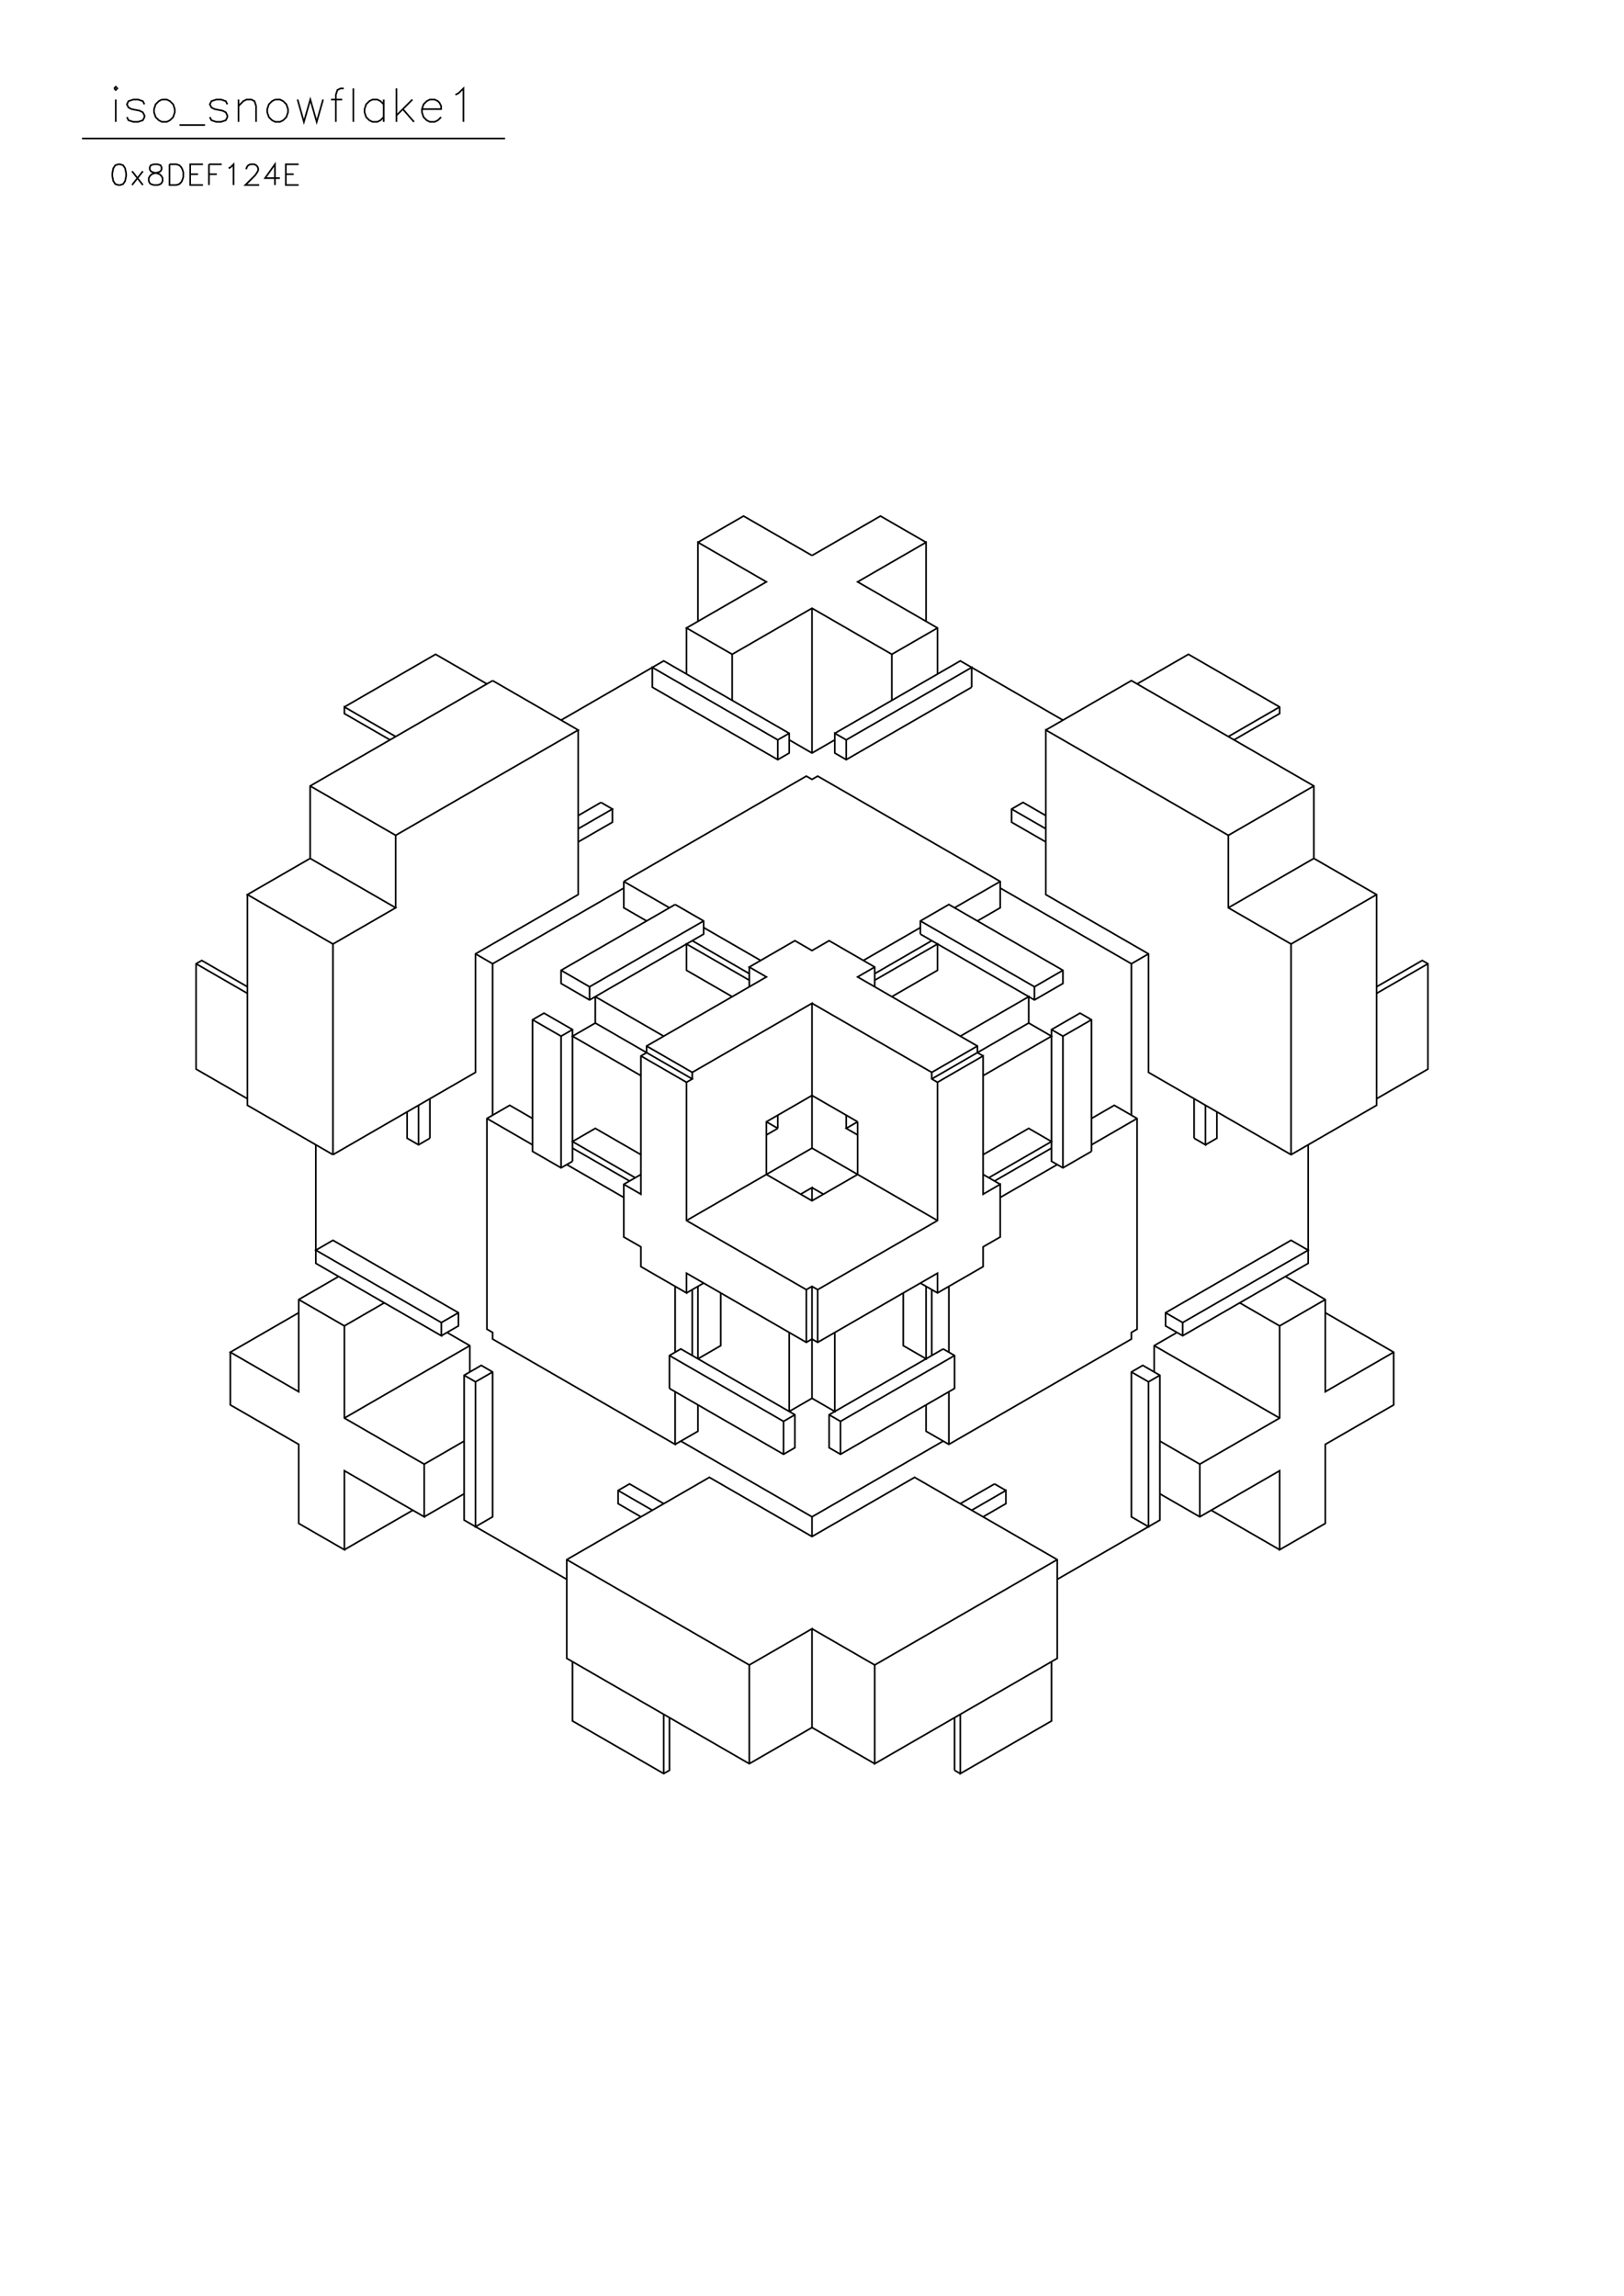 <?xml version="1.0" standalone="no"?>
<svg width="29.7cm" height="42cm" version="1.1" xmlns="http://www.w3.org/2000/svg" viewBox="0.0 0.0 29.7 42">
<path d="M6.298 12.931L7.966 11.968L8.905 12.51" stroke-width="0.03" stroke="#000000" fill="none"/>
<path d="M9.009 12.449L5.672 14.376L5.672 15.701L7.236 16.604L6.089 17.267L4.525 16.363L5.672 15.701" stroke-width="0.03" stroke="#000000" fill="none"/>
<path d="M5.672 14.376L7.236 15.279L10.574 13.353L9.009 12.449" stroke-width="0.03" stroke="#000000" fill="none"/>
<path d="M10.261 13.172L12.138 12.088L14.433 13.413L14.433 13.774L14.224 13.895L11.93 12.57L11.93 12.208L14.224 13.533L14.433 13.413" stroke-width="0.03" stroke="#000000" fill="none"/>
<path d="M14.433 13.533L14.85 13.774L15.267 13.533" stroke-width="0.03" stroke="#000000" fill="none"/>
<path d="M15.267 13.413L17.562 12.088L19.439 13.172" stroke-width="0.03" stroke="#000000" fill="none"/>
<path d="M19.126 13.353L20.691 12.449L24.028 14.376L24.028 15.701L25.175 16.363L25.175 20.217L23.611 21.12L21.004 19.615L21.004 17.447L19.126 16.363L19.126 13.353L22.464 15.279L22.464 16.604L23.611 17.267L25.175 16.363" stroke-width="0.03" stroke="#000000" fill="none"/>
<path d="M24.028 15.701L22.464 16.604" stroke-width="0.03" stroke="#000000" fill="none"/>
<path d="M23.611 17.267L23.611 21.12" stroke-width="0.03" stroke="#000000" fill="none"/>
<path d="M23.924 20.94L23.924 23.108L21.629 24.432L21.316 24.252L21.316 24.011L23.611 22.686L23.924 22.867L21.629 24.191L21.316 24.011" stroke-width="0.03" stroke="#000000" fill="none"/>
<path d="M21.629 24.191L21.629 24.432" stroke-width="0.03" stroke="#000000" fill="none"/>
<path d="M21.525 24.372L21.108 24.613L21.108 25.095" stroke-width="0.03" stroke="#000000" fill="none"/>
<path d="M21.212 25.155L21.004 25.275L21.004 27.925L20.691 27.744L20.691 25.095L20.899 24.974L21.212 25.155L21.212 27.804L19.335 28.888" stroke-width="0.03" stroke="#000000" fill="none"/>
<path d="M19.335 28.527L15.997 30.454L15.997 32.26L19.335 30.333L19.335 28.527L16.727 27.022L14.85 28.105L12.973 27.022L10.365 28.527L10.365 30.333L13.703 32.26L14.85 31.598L14.85 29.792L13.703 30.454L13.703 32.26" stroke-width="0.03" stroke="#000000" fill="none"/>
<path d="M14.85 31.598L15.997 32.26" stroke-width="0.03" stroke="#000000" fill="none"/>
<path d="M17.457 32.381L17.457 31.417" stroke-width="0.03" stroke="#000000" fill="none"/>
<path d="M17.562 31.357L17.562 32.441L19.23 31.478L19.23 30.394" stroke-width="0.03" stroke="#000000" fill="none"/>
<path d="M17.562 32.441L17.457 32.381" stroke-width="0.03" stroke="#000000" fill="none"/>
<path d="M15.997 30.454L14.85 29.792" stroke-width="0.03" stroke="#000000" fill="none"/>
<path d="M13.703 30.454L10.365 28.527" stroke-width="0.03" stroke="#000000" fill="none"/>
<path d="M10.365 28.888L8.488 27.804L8.488 25.155L8.801 24.974L9.009 25.095L9.009 27.744L8.696 27.925L8.696 25.275L9.009 25.095" stroke-width="0.03" stroke="#000000" fill="none"/>
<path d="M8.696 25.275L8.488 25.155" stroke-width="0.03" stroke="#000000" fill="none"/>
<path d="M8.592 25.095L8.592 24.613L8.175 24.372" stroke-width="0.03" stroke="#000000" fill="none"/>
<path d="M8.071 24.432L8.384 24.252L8.384 24.011L6.089 22.686L5.776 22.867L8.071 24.191L8.384 24.011" stroke-width="0.03" stroke="#000000" fill="none"/>
<path d="M8.071 24.191L8.071 24.432L5.776 23.108L5.776 20.94" stroke-width="0.03" stroke="#000000" fill="none"/>
<path d="M6.089 21.12L8.696 19.615L8.696 17.447L10.574 16.363L10.574 13.353" stroke-width="0.03" stroke="#000000" fill="none"/>
<path d="M10.991 14.677L10.574 14.918" stroke-width="0.03" stroke="#000000" fill="none"/>
<path d="M10.574 15.159L11.2 14.798L10.991 14.677" stroke-width="0.03" stroke="#000000" fill="none"/>
<path d="M11.2 14.798L11.2 15.039L10.574 15.4" stroke-width="0.03" stroke="#000000" fill="none"/>
<path d="M11.408 16.123L14.746 14.196L14.85 14.256L14.954 14.196L18.292 16.123L18.292 16.604L17.875 16.845" stroke-width="0.03" stroke="#000000" fill="none"/>
<path d="M17.457 16.604L18.292 16.123" stroke-width="0.03" stroke="#000000" fill="none"/>
<path d="M18.292 16.243L20.691 17.628L21.004 17.447" stroke-width="0.03" stroke="#000000" fill="none"/>
<path d="M20.691 17.628L20.691 20.398" stroke-width="0.03" stroke="#000000" fill="none"/>
<path d="M20.795 20.458L19.961 20.94" stroke-width="0.03" stroke="#000000" fill="none"/>
<path d="M19.961 21.06L19.439 21.361L19.23 21.241L19.23 18.832L19.752 18.531L19.961 18.652L19.961 21.06" stroke-width="0.03" stroke="#000000" fill="none"/>
<path d="M19.961 20.458L20.378 20.217L20.795 20.458L20.795 24.312L20.691 24.372L20.691 24.493L17.353 26.419L16.936 26.179L16.936 25.697" stroke-width="0.03" stroke="#000000" fill="none"/>
<path d="M17.353 25.456L17.353 26.419" stroke-width="0.03" stroke="#000000" fill="none"/>
<path d="M17.249 26.359L14.85 27.744L14.85 28.105" stroke-width="0.03" stroke="#000000" fill="none"/>
<path d="M14.85 27.744L12.451 26.359" stroke-width="0.03" stroke="#000000" fill="none"/>
<path d="M12.347 26.419L12.764 26.179L12.764 25.697" stroke-width="0.03" stroke="#000000" fill="none"/>
<path d="M12.347 25.456L12.347 26.419L9.009 24.493L9.009 24.372L8.905 24.312L8.905 20.458L9.322 20.217L9.739 20.458" stroke-width="0.03" stroke="#000000" fill="none"/>
<path d="M9.739 20.94L8.905 20.458" stroke-width="0.03" stroke="#000000" fill="none"/>
<path d="M9.009 20.398L9.009 17.628L8.696 17.447" stroke-width="0.03" stroke="#000000" fill="none"/>
<path d="M9.009 17.628L11.408 16.243" stroke-width="0.03" stroke="#000000" fill="none"/>
<path d="M11.408 16.123L11.408 16.604L11.825 16.845" stroke-width="0.03" stroke="#000000" fill="none"/>
<path d="M12.243 16.604L11.408 16.123" stroke-width="0.03" stroke="#000000" fill="none"/>
<path d="M12.347 16.544L10.261 17.748L10.261 17.989L10.782 18.29L12.868 17.086L12.868 16.845L12.347 16.544" stroke-width="0.03" stroke="#000000" fill="none"/>
<path d="M12.868 16.845L10.782 18.049L10.261 17.748" stroke-width="0.03" stroke="#000000" fill="none"/>
<path d="M10.782 18.049L10.782 18.29" stroke-width="0.03" stroke="#000000" fill="none"/>
<path d="M10.887 18.23L10.887 18.712L12.66 19.735L12.555 19.796L12.555 22.325L14.746 23.589L14.85 23.529L14.954 23.589L17.145 22.325L17.145 19.796L17.979 19.314L17.979 21.843L18.292 21.662L18.292 22.626L17.979 22.806L17.979 23.168L17.145 23.649L16.832 23.469" stroke-width="0.03" stroke="#000000" fill="none"/>
<path d="M16.936 23.529L16.936 24.854L16.519 24.613L16.519 23.649" stroke-width="0.03" stroke="#000000" fill="none"/>
<path d="M17.04 23.589L17.04 24.794" stroke-width="0.03" stroke="#000000" fill="none"/>
<path d="M17.249 24.673L15.163 25.877L15.163 26.48L15.371 26.6L17.457 25.396L17.457 24.794L17.249 24.673" stroke-width="0.03" stroke="#000000" fill="none"/>
<path d="M17.353 24.733L17.353 23.529" stroke-width="0.03" stroke="#000000" fill="none"/>
<path d="M17.145 23.649L17.145 23.288L14.954 24.553L14.85 24.493L14.746 24.553L12.555 23.288L12.555 23.649L11.721 23.168L11.721 22.806L11.408 22.626L11.408 21.662L11.721 21.482" stroke-width="0.03" stroke="#000000" fill="none"/>
<path d="M11.617 21.542L10.47 20.88L10.887 20.639L11.721 21.12" stroke-width="0.03" stroke="#000000" fill="none"/>
<path d="M11.513 21.602L10.47 21" stroke-width="0.03" stroke="#000000" fill="none"/>
<path d="M10.47 21.241L10.261 21.361L9.739 21.06L9.739 18.652L9.948 18.531L10.47 18.832L10.47 21.241" stroke-width="0.03" stroke="#000000" fill="none"/>
<path d="M10.365 21.301L11.408 21.903" stroke-width="0.03" stroke="#000000" fill="none"/>
<path d="M11.408 21.662L11.721 21.843L11.721 19.314L11.825 19.254L11.825 19.133L14.016 17.869L13.703 17.688L14.537 17.206L14.85 17.387L15.163 17.206L15.997 17.688L15.997 18.049" stroke-width="0.03" stroke="#000000" fill="none"/>
<path d="M15.997 17.929L17.145 17.267L17.145 17.748L16.31 18.23" stroke-width="0.03" stroke="#000000" fill="none"/>
<path d="M15.997 17.809L17.04 17.206" stroke-width="0.03" stroke="#000000" fill="none"/>
<path d="M16.832 17.086L16.832 16.845L17.353 16.544L19.439 17.748L19.439 17.989L18.918 18.29L16.832 17.086" stroke-width="0.03" stroke="#000000" fill="none"/>
<path d="M16.832 16.966L15.789 17.568" stroke-width="0.03" stroke="#000000" fill="none"/>
<path d="M15.997 17.688L15.684 17.869L17.875 19.133L17.875 19.254L17.979 19.314" stroke-width="0.03" stroke="#000000" fill="none"/>
<path d="M17.875 19.133L17.04 19.615L17.04 19.735L17.145 19.796" stroke-width="0.03" stroke="#000000" fill="none"/>
<path d="M17.04 19.735L18.813 18.712L19.23 18.953L17.979 19.675" stroke-width="0.03" stroke="#000000" fill="none"/>
<path d="M17.562 18.953L18.813 18.23L18.813 18.712" stroke-width="0.03" stroke="#000000" fill="none"/>
<path d="M18.918 18.29L18.918 18.049L16.832 16.845" stroke-width="0.03" stroke="#000000" fill="none"/>
<path d="M18.918 18.049L19.439 17.748" stroke-width="0.03" stroke="#000000" fill="none"/>
<path d="M19.961 18.652L19.439 18.953L19.23 18.832" stroke-width="0.03" stroke="#000000" fill="none"/>
<path d="M19.439 18.953L19.439 21.361" stroke-width="0.03" stroke="#000000" fill="none"/>
<path d="M19.335 21.301L18.292 21.903" stroke-width="0.03" stroke="#000000" fill="none"/>
<path d="M18.292 21.662L17.979 21.482" stroke-width="0.03" stroke="#000000" fill="none"/>
<path d="M18.083 21.542L19.23 20.88L18.813 20.639L17.979 21.12" stroke-width="0.03" stroke="#000000" fill="none"/>
<path d="M18.188 21.602L19.23 21" stroke-width="0.03" stroke="#000000" fill="none"/>
<path d="M17.145 22.325L14.85 21L14.85 18.351L12.66 19.615L12.66 19.735" stroke-width="0.03" stroke="#000000" fill="none"/>
<path d="M12.555 19.796L11.721 19.314" stroke-width="0.03" stroke="#000000" fill="none"/>
<path d="M11.825 19.133L12.66 19.615" stroke-width="0.03" stroke="#000000" fill="none"/>
<path d="M12.138 18.953L10.887 18.23" stroke-width="0.03" stroke="#000000" fill="none"/>
<path d="M10.887 18.712L10.47 18.953L11.721 19.675" stroke-width="0.03" stroke="#000000" fill="none"/>
<path d="M10.47 18.832L10.261 18.953L9.739 18.652" stroke-width="0.03" stroke="#000000" fill="none"/>
<path d="M10.261 18.953L10.261 21.361" stroke-width="0.03" stroke="#000000" fill="none"/>
<path d="M7.862 20.819L7.654 20.94L7.445 20.819L7.445 20.338" stroke-width="0.03" stroke="#000000" fill="none"/>
<path d="M7.654 20.217L7.654 20.94" stroke-width="0.03" stroke="#000000" fill="none"/>
<path d="M7.862 20.819L7.862 20.097" stroke-width="0.03" stroke="#000000" fill="none"/>
<path d="M6.089 21.12L6.089 17.267" stroke-width="0.03" stroke="#000000" fill="none"/>
<path d="M7.236 16.604L7.236 15.279" stroke-width="0.03" stroke="#000000" fill="none"/>
<path d="M7.132 13.533L6.298 13.052L6.298 12.931L7.236 13.473" stroke-width="0.03" stroke="#000000" fill="none"/>
<path d="M4.525 16.363L4.525 20.217L6.089 21.12" stroke-width="0.03" stroke="#000000" fill="none"/>
<path d="M4.525 20.097L3.586 19.555L3.586 17.628L3.69 17.568L4.525 18.049" stroke-width="0.03" stroke="#000000" fill="none"/>
<path d="M4.525 18.17L3.586 17.628" stroke-width="0.03" stroke="#000000" fill="none"/>
<path d="M6.193 23.348L5.463 23.77L5.463 25.456L4.212 24.733L5.463 24.011" stroke-width="0.03" stroke="#000000" fill="none"/>
<path d="M5.463 23.77L6.298 24.252L7.028 23.83" stroke-width="0.03" stroke="#000000" fill="none"/>
<path d="M6.298 24.252L6.298 25.938L7.758 26.781L8.488 26.359" stroke-width="0.03" stroke="#000000" fill="none"/>
<path d="M7.758 26.781L7.758 27.744L6.298 26.901L6.298 28.346L5.463 27.865L5.463 26.419L4.212 25.697L4.212 24.733" stroke-width="0.03" stroke="#000000" fill="none"/>
<path d="M6.298 25.938L8.592 24.613" stroke-width="0.03" stroke="#000000" fill="none"/>
<path d="M8.488 27.323L7.758 27.744" stroke-width="0.03" stroke="#000000" fill="none"/>
<path d="M7.549 27.624L6.298 28.346" stroke-width="0.03" stroke="#000000" fill="none"/>
<path d="M10.47 30.394L10.47 31.478L12.138 32.441L12.243 32.381L12.243 31.417" stroke-width="0.03" stroke="#000000" fill="none"/>
<path d="M12.138 31.357L12.138 32.441" stroke-width="0.03" stroke="#000000" fill="none"/>
<path d="M11.721 27.744L11.304 27.503L11.304 27.262L11.513 27.142L12.138 27.503" stroke-width="0.03" stroke="#000000" fill="none"/>
<path d="M11.93 27.624L11.304 27.262" stroke-width="0.03" stroke="#000000" fill="none"/>
<path d="M12.243 25.396L12.243 24.794L12.451 24.673L14.537 25.877L14.537 26.48L14.329 26.6L12.243 25.396" stroke-width="0.03" stroke="#000000" fill="none"/>
<path d="M12.243 24.794L14.329 25.998L14.329 26.6" stroke-width="0.03" stroke="#000000" fill="none"/>
<path d="M14.329 25.998L14.537 25.877" stroke-width="0.03" stroke="#000000" fill="none"/>
<path d="M14.433 25.817L14.85 25.576L15.267 25.817L15.267 24.372" stroke-width="0.03" stroke="#000000" fill="none"/>
<path d="M14.954 24.553L14.954 23.589" stroke-width="0.03" stroke="#000000" fill="none"/>
<path d="M14.85 23.529L14.85 25.576" stroke-width="0.03" stroke="#000000" fill="none"/>
<path d="M15.163 25.877L15.371 25.998L15.371 26.6" stroke-width="0.03" stroke="#000000" fill="none"/>
<path d="M15.371 25.998L17.457 24.794" stroke-width="0.03" stroke="#000000" fill="none"/>
<path d="M18.188 27.142L17.562 27.503" stroke-width="0.03" stroke="#000000" fill="none"/>
<path d="M17.77 27.624L18.396 27.262L18.396 27.503L17.979 27.744" stroke-width="0.03" stroke="#000000" fill="none"/>
<path d="M18.188 27.142L18.396 27.262" stroke-width="0.03" stroke="#000000" fill="none"/>
<path d="M21.212 27.323L21.942 27.744L23.402 26.901L23.402 28.346L24.237 27.865L24.237 26.419L25.488 25.697L25.488 24.733L24.237 24.011" stroke-width="0.03" stroke="#000000" fill="none"/>
<path d="M24.237 23.77L23.402 24.252L22.672 23.83" stroke-width="0.03" stroke="#000000" fill="none"/>
<path d="M23.402 24.252L23.402 25.938L21.942 26.781L21.212 26.359" stroke-width="0.03" stroke="#000000" fill="none"/>
<path d="M21.942 26.781L21.942 27.744" stroke-width="0.03" stroke="#000000" fill="none"/>
<path d="M22.151 27.624L23.402 28.346" stroke-width="0.03" stroke="#000000" fill="none"/>
<path d="M23.402 25.938L21.108 24.613" stroke-width="0.03" stroke="#000000" fill="none"/>
<path d="M20.691 25.095L21.004 25.275" stroke-width="0.03" stroke="#000000" fill="none"/>
<path d="M23.507 23.348L24.237 23.77L24.237 25.456L25.488 24.733" stroke-width="0.03" stroke="#000000" fill="none"/>
<path d="M25.175 20.097L26.114 19.555L26.114 17.628L26.01 17.568L25.175 18.049" stroke-width="0.03" stroke="#000000" fill="none"/>
<path d="M25.175 18.17L26.114 17.628" stroke-width="0.03" stroke="#000000" fill="none"/>
<path d="M24.028 14.376L22.464 15.279" stroke-width="0.03" stroke="#000000" fill="none"/>
<path d="M22.568 13.533L23.402 13.052L23.402 12.931L21.734 11.968L20.795 12.51" stroke-width="0.03" stroke="#000000" fill="none"/>
<path d="M22.464 13.473L23.402 12.931" stroke-width="0.03" stroke="#000000" fill="none"/>
<path d="M19.126 14.918L18.709 14.677L18.5 14.798L18.5 15.039L19.126 15.4" stroke-width="0.03" stroke="#000000" fill="none"/>
<path d="M19.126 15.159L18.5 14.798" stroke-width="0.03" stroke="#000000" fill="none"/>
<path d="M17.77 12.57L15.476 13.895L15.267 13.774L15.267 13.413L15.476 13.533L17.77 12.208L17.77 12.57" stroke-width="0.03" stroke="#000000" fill="none"/>
<path d="M17.145 12.329L17.145 11.486L15.684 10.643L16.936 9.92L16.936 11.365" stroke-width="0.03" stroke="#000000" fill="none"/>
<path d="M17.145 11.486L16.31 11.968L16.31 12.811" stroke-width="0.03" stroke="#000000" fill="none"/>
<path d="M16.31 11.968L14.85 11.125L13.39 11.968L13.39 12.811" stroke-width="0.03" stroke="#000000" fill="none"/>
<path d="M13.39 11.968L12.555 11.486L14.016 10.643L12.764 9.92L12.764 11.365" stroke-width="0.03" stroke="#000000" fill="none"/>
<path d="M12.555 11.486L12.555 12.329" stroke-width="0.03" stroke="#000000" fill="none"/>
<path d="M14.224 13.533L14.224 13.895" stroke-width="0.03" stroke="#000000" fill="none"/>
<path d="M14.85 13.774L14.85 11.125" stroke-width="0.03" stroke="#000000" fill="none"/>
<path d="M14.85 10.161L16.102 9.439L16.936 9.92" stroke-width="0.03" stroke="#000000" fill="none"/>
<path d="M14.85 10.161L13.598 9.439L12.764 9.92" stroke-width="0.03" stroke="#000000" fill="none"/>
<path d="M15.476 13.533L15.476 13.895" stroke-width="0.03" stroke="#000000" fill="none"/>
<path d="M13.911 17.568L12.868 16.966" stroke-width="0.03" stroke="#000000" fill="none"/>
<path d="M12.66 17.206L13.703 17.809" stroke-width="0.03" stroke="#000000" fill="none"/>
<path d="M13.703 17.688L13.703 18.049" stroke-width="0.03" stroke="#000000" fill="none"/>
<path d="M13.703 17.929L12.555 17.267L12.555 17.748L13.39 18.23" stroke-width="0.03" stroke="#000000" fill="none"/>
<path d="M14.85 18.351L17.04 19.615" stroke-width="0.03" stroke="#000000" fill="none"/>
<path d="M15.684 20.518L15.476 20.639L15.684 20.759" stroke-width="0.03" stroke="#000000" fill="none"/>
<path d="M15.476 20.639L15.476 20.398" stroke-width="0.03" stroke="#000000" fill="none"/>
<path d="M15.684 20.518L15.684 21.482L14.85 21.963L14.016 21.482L14.016 20.518L14.85 20.037L15.684 20.518" stroke-width="0.03" stroke="#000000" fill="none"/>
<path d="M14.85 21L12.555 22.325" stroke-width="0.03" stroke="#000000" fill="none"/>
<path d="M12.868 23.469L12.555 23.649" stroke-width="0.03" stroke="#000000" fill="none"/>
<path d="M12.66 23.589L12.66 24.794" stroke-width="0.03" stroke="#000000" fill="none"/>
<path d="M12.764 24.854L13.181 24.613L13.181 23.649" stroke-width="0.03" stroke="#000000" fill="none"/>
<path d="M12.764 23.529L12.764 24.854" stroke-width="0.03" stroke="#000000" fill="none"/>
<path d="M12.347 24.733L12.347 23.529" stroke-width="0.03" stroke="#000000" fill="none"/>
<path d="M14.433 24.372L14.433 25.817" stroke-width="0.03" stroke="#000000" fill="none"/>
<path d="M14.746 24.553L14.746 23.589" stroke-width="0.03" stroke="#000000" fill="none"/>
<path d="M14.85 21.963L14.85 21.723L14.641 21.843" stroke-width="0.03" stroke="#000000" fill="none"/>
<path d="M14.85 21.723L15.059 21.843" stroke-width="0.03" stroke="#000000" fill="none"/>
<path d="M14.224 20.639L14.016 20.759" stroke-width="0.03" stroke="#000000" fill="none"/>
<path d="M14.224 20.639L14.224 20.398" stroke-width="0.03" stroke="#000000" fill="none"/>
<path d="M14.016 20.518L14.224 20.639" stroke-width="0.03" stroke="#000000" fill="none"/>
<path d="M21.838 20.819L21.838 20.097" stroke-width="0.03" stroke="#000000" fill="none"/>
<path d="M22.046 20.217L22.046 20.94L21.838 20.819" stroke-width="0.03" stroke="#000000" fill="none"/>
<path d="M22.046 20.94L22.255 20.819L22.255 20.338" stroke-width="0.03" stroke="#000000" fill="none"/>
<path d="M9.237 2.533L1.5 2.533" stroke-width="0.03" stroke="#000000" fill="none"/>
<path d="M2.117 2.229L2.117 1.821" stroke-width="0.03" stroke="#000000" fill="none"/>
<path d="M2.087 1.617L2.117 1.646L2.146 1.617L2.117 1.587L2.087 1.617" stroke-width="0.03" stroke="#000000" fill="none"/>
<path d="M2.321 2.142L2.35 2.2L2.438 2.229L2.525 2.229L2.612 2.2L2.642 2.142L2.642 2.112L2.612 2.054L2.554 2.025L2.408 1.996L2.35 1.967L2.321 1.908L2.35 1.85L2.438 1.821L2.525 1.821L2.612 1.85L2.642 1.908" stroke-width="0.03" stroke="#000000" fill="none"/>
<path d="M2.962 1.821L2.904 1.85L2.846 1.908L2.817 1.996L2.817 2.054L2.846 2.142L2.904 2.2L2.962 2.229L3.05 2.229L3.108 2.2L3.167 2.142L3.196 2.054L3.196 1.996L3.167 1.908L3.108 1.85L3.05 1.821L2.962 1.821" stroke-width="0.03" stroke="#000000" fill="none"/>
<path d="M3.283 2.287L3.75 2.287" stroke-width="0.03" stroke="#000000" fill="none"/>
<path d="M3.837 2.142L3.867 2.2L3.954 2.229L4.042 2.229L4.129 2.2L4.158 2.142L4.158 2.112L4.129 2.054L4.071 2.025L3.925 1.996L3.867 1.967L3.837 1.908L3.867 1.85L3.954 1.821L4.042 1.821L4.129 1.85L4.158 1.908" stroke-width="0.03" stroke="#000000" fill="none"/>
<path d="M4.362 1.938L4.45 1.85L4.508 1.821L4.596 1.821L4.654 1.85L4.683 1.938L4.683 2.229" stroke-width="0.03" stroke="#000000" fill="none"/>
<path d="M4.362 2.229L4.362 1.821" stroke-width="0.03" stroke="#000000" fill="none"/>
<path d="M5.033 1.821L4.975 1.85L4.917 1.908L4.887 1.996L4.887 2.054L4.917 2.142L4.975 2.2L5.033 2.229L5.121 2.229L5.179 2.2L5.237 2.142L5.267 2.054L5.267 1.996L5.237 1.908L5.179 1.85L5.121 1.821L5.033 1.821" stroke-width="0.03" stroke="#000000" fill="none"/>
<path d="M5.442 1.821L5.558 2.229L5.675 1.821L5.792 2.229L5.908 1.821" stroke-width="0.03" stroke="#000000" fill="none"/>
<path d="M6.054 1.821L6.258 1.821" stroke-width="0.03" stroke="#000000" fill="none"/>
<path d="M6.287 1.617L6.229 1.617L6.171 1.646L6.142 1.733L6.142 2.229" stroke-width="0.03" stroke="#000000" fill="none"/>
<path d="M6.462 2.229L6.462 1.617" stroke-width="0.03" stroke="#000000" fill="none"/>
<path d="M7.017 1.821L7.017 2.229" stroke-width="0.03" stroke="#000000" fill="none"/>
<path d="M7.017 2.142L6.958 2.2L6.9 2.229L6.812 2.229L6.754 2.2L6.696 2.142L6.667 2.054L6.667 1.996L6.696 1.908L6.754 1.85L6.812 1.821L6.9 1.821L6.958 1.85L7.017 1.908" stroke-width="0.03" stroke="#000000" fill="none"/>
<path d="M7.25 2.112L7.542 1.821" stroke-width="0.03" stroke="#000000" fill="none"/>
<path d="M7.367 1.996L7.571 2.229" stroke-width="0.03" stroke="#000000" fill="none"/>
<path d="M7.717 1.996L8.067 1.996L8.067 1.938L8.037 1.879L8.008 1.85L7.95 1.821L7.862 1.821L7.804 1.85L7.746 1.908L7.717 1.996L7.717 2.054L7.746 2.142L7.804 2.2L7.862 2.229L7.95 2.229L8.008 2.2L8.067 2.142" stroke-width="0.03" stroke="#000000" fill="none"/>
<path d="M8.475 2.229L8.475 1.617L8.387 1.704L8.329 1.733" stroke-width="0.03" stroke="#000000" fill="none"/>
<path d="M7.25 1.617L7.25 2.229" stroke-width="0.03" stroke="#000000" fill="none"/>
<path d="M5.461 3.005L5.227 3.005L5.227 3.384L5.461 3.384" stroke-width="0.03" stroke="#000000" fill="none"/>
<path d="M5.371 3.186L5.227 3.186" stroke-width="0.03" stroke="#000000" fill="none"/>
<path d="M5.118 3.258L4.848 3.258L5.028 3.005L5.028 3.384" stroke-width="0.03" stroke="#000000" fill="none"/>
<path d="M4.74 3.384L4.488 3.384L4.668 3.204L4.704 3.15L4.722 3.114L4.722 3.078L4.704 3.041L4.686 3.023L4.65 3.005L4.578 3.005L4.542 3.023L4.524 3.041L4.506 3.078L4.506 3.096" stroke-width="0.03" stroke="#000000" fill="none"/>
<path d="M4.181 3.078L4.217 3.06L4.271 3.005L4.271 3.384" stroke-width="0.03" stroke="#000000" fill="none"/>
<path d="M3.965 3.186L3.821 3.186" stroke-width="0.03" stroke="#000000" fill="none"/>
<path d="M3.821 3.005L3.821 3.384" stroke-width="0.03" stroke="#000000" fill="none"/>
<path d="M3.712 3.384L3.478 3.384L3.478 3.005L3.712 3.005" stroke-width="0.03" stroke="#000000" fill="none"/>
<path d="M3.821 3.005L4.055 3.005" stroke-width="0.03" stroke="#000000" fill="none"/>
<path d="M3.622 3.186L3.478 3.186" stroke-width="0.03" stroke="#000000" fill="none"/>
<path d="M3.1 3.005L3.1 3.384L3.226 3.384L3.28 3.366L3.316 3.33L3.334 3.294L3.352 3.24L3.352 3.15L3.334 3.096L3.316 3.06L3.28 3.023L3.226 3.005L3.1 3.005" stroke-width="0.03" stroke="#000000" fill="none"/>
<path d="M2.811 3.005L2.757 3.023L2.739 3.06L2.739 3.096L2.757 3.132L2.793 3.15L2.865 3.168L2.919 3.186L2.955 3.222L2.973 3.258L2.973 3.312L2.955 3.348L2.937 3.366L2.883 3.384L2.811 3.384L2.757 3.366L2.739 3.348L2.721 3.312L2.721 3.258L2.739 3.222L2.775 3.186L2.829 3.168L2.901 3.15L2.937 3.132L2.955 3.096L2.955 3.06L2.937 3.023L2.883 3.005L2.811 3.005" stroke-width="0.03" stroke="#000000" fill="none"/>
<path d="M2.613 3.132L2.415 3.384" stroke-width="0.03" stroke="#000000" fill="none"/>
<path d="M2.613 3.384L2.415 3.132" stroke-width="0.03" stroke="#000000" fill="none"/>
<path d="M2.162 3.005L2.108 3.023L2.072 3.078L2.054 3.168L2.054 3.222L2.072 3.312L2.108 3.366L2.162 3.384L2.198 3.384L2.252 3.366L2.288 3.312L2.306 3.222L2.306 3.168L2.288 3.078L2.252 3.023L2.198 3.005L2.162 3.005" stroke-width="0.03" stroke="#000000" fill="none"/>
</svg>
